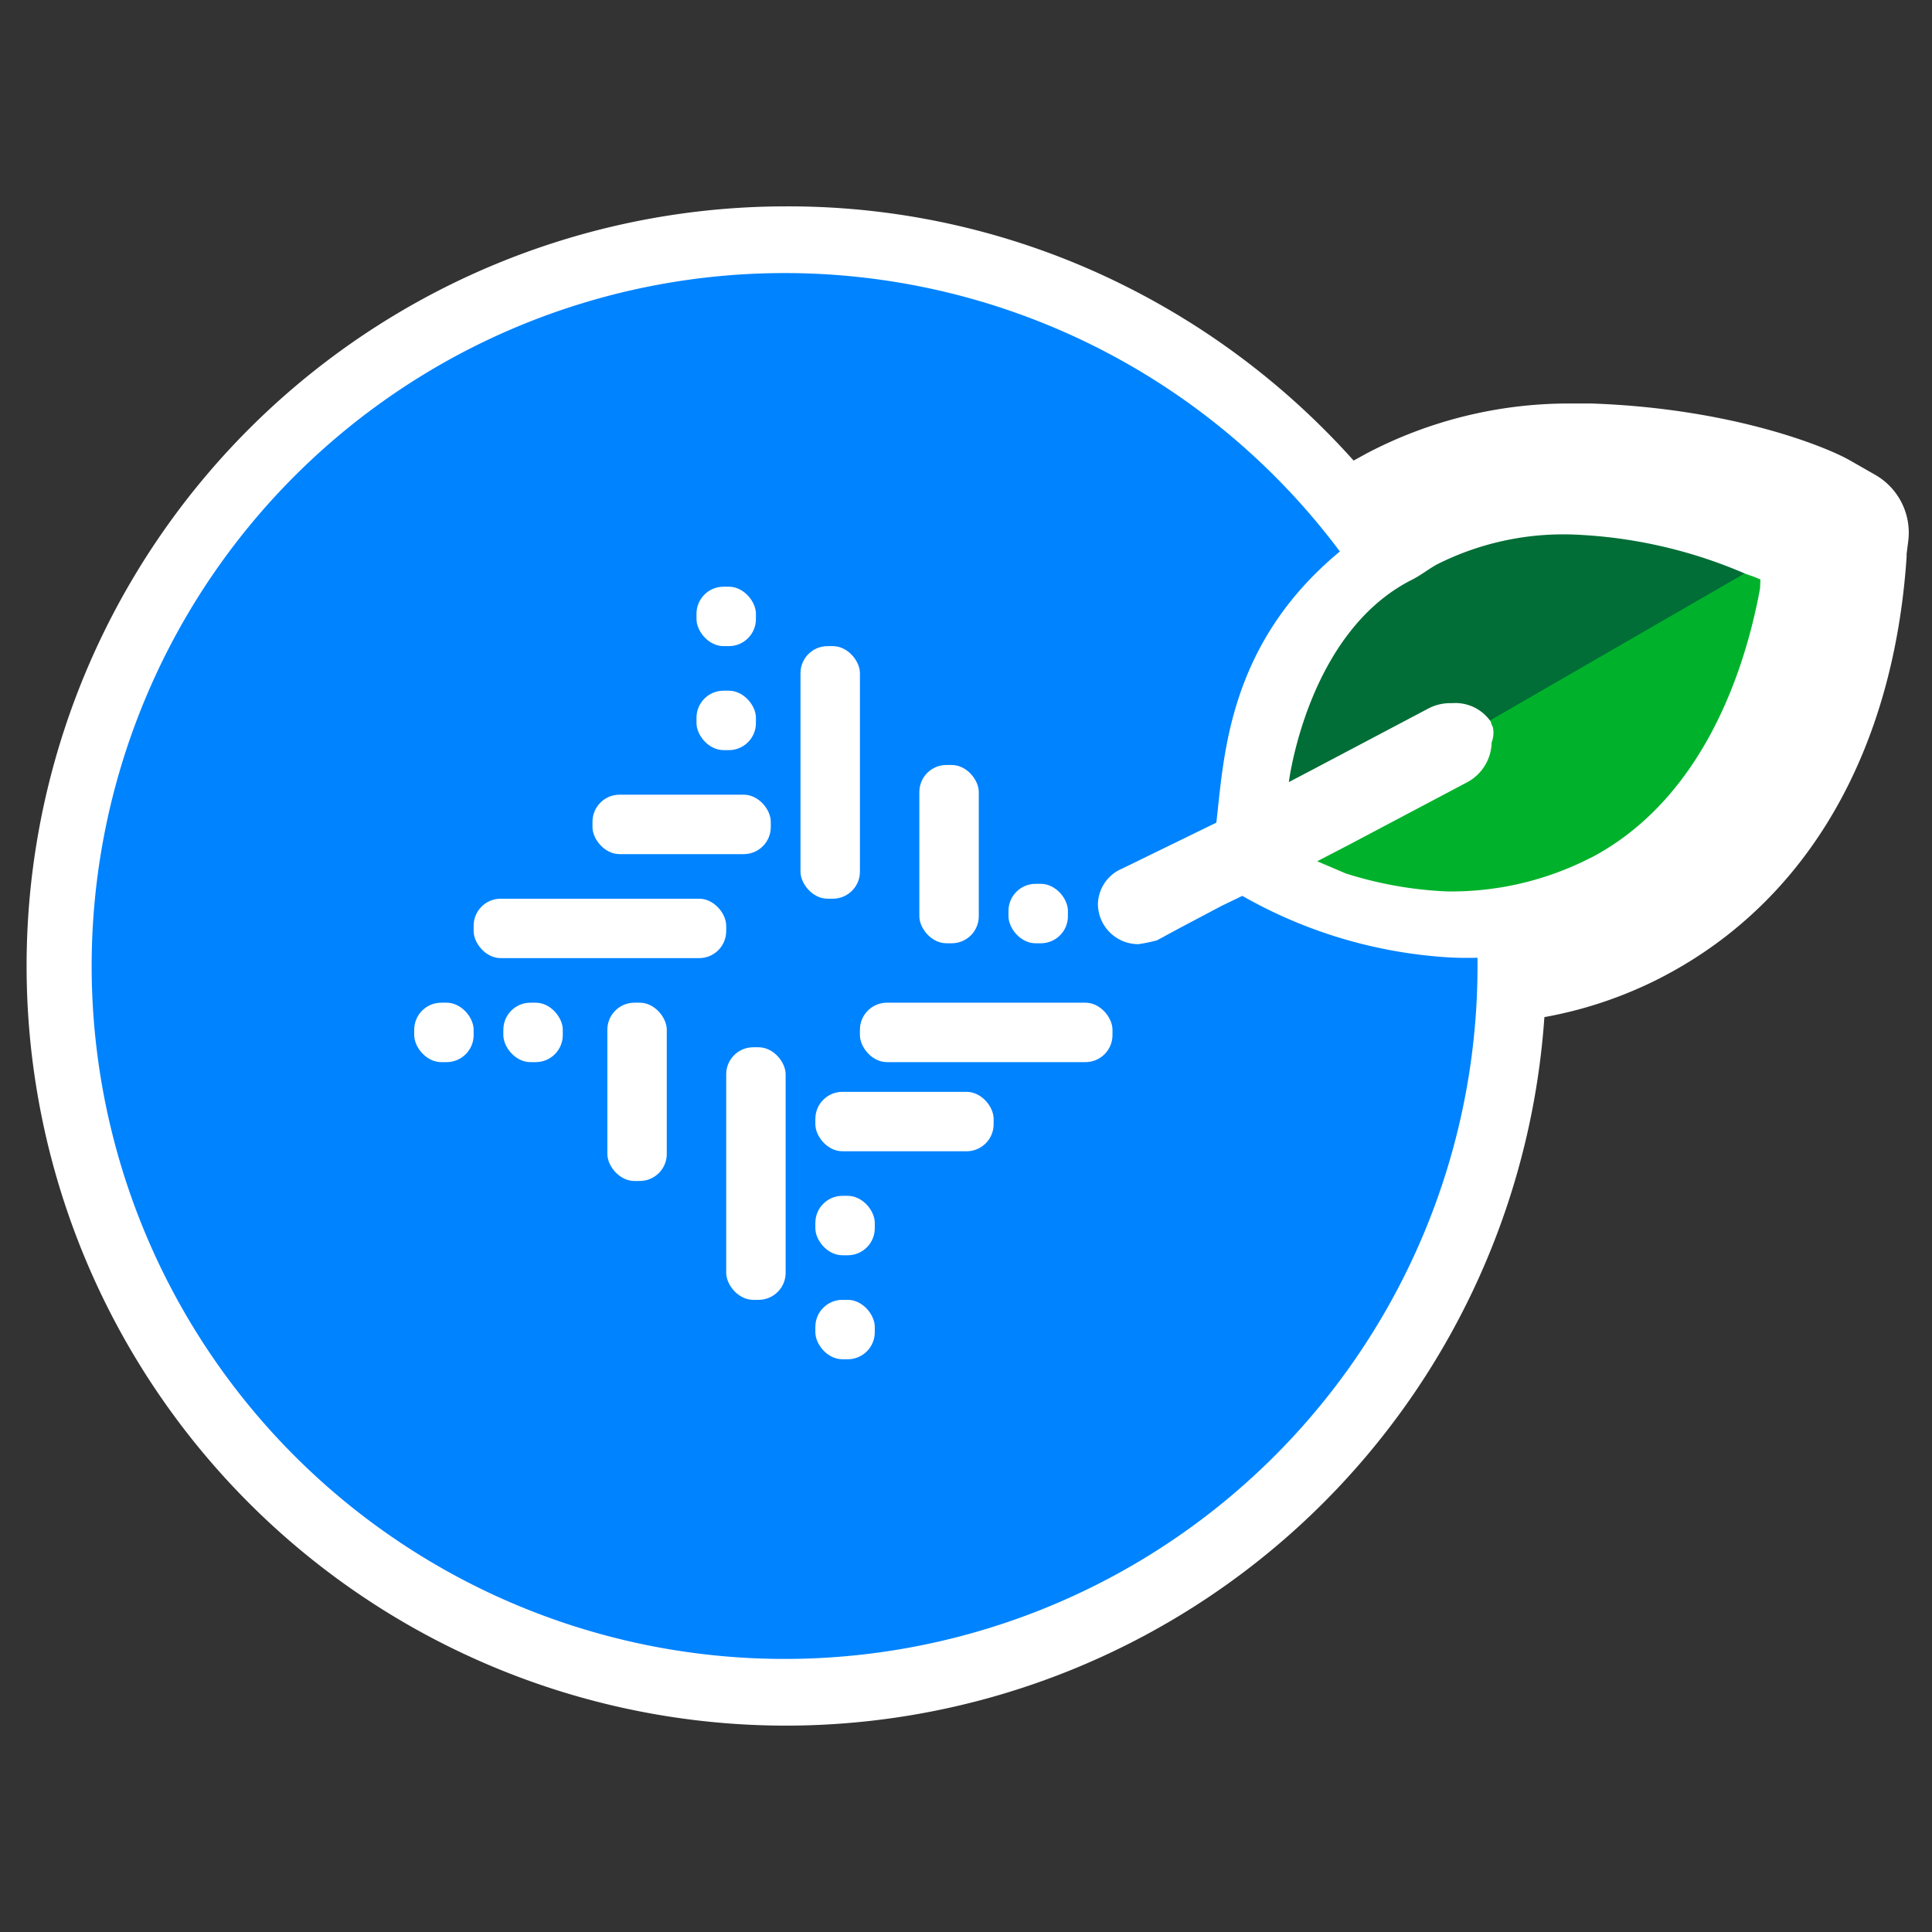 <svg xmlns="http://www.w3.org/2000/svg" id="Layer_1" data-name="Layer 1" viewBox="0 0 130.04 130.04"><rect x="0" y="0" width="130.04" height="130.04" fill="#333333" stroke="none"/><defs><style>.cls-1{fill:#fff}.cls-2{fill:#0083ff}.cls-3{fill:#006e36}.cls-4{fill:#00b22b}</style></defs><title>Tanie_Rif_Tokens_August2020</title><path d="M52.92,116.15a51.13,51.13,0,0,1,0-102.26,50.59,50.59,0,0,1,23.25,5.58A51.6,51.6,0,0,1,91.11,31l0.91-.5a29.29,29.29,0,0,1,13.91-3.34l1.23,0c9.36,0.33,15.7,2.88,17.36,3.83l1.75,1a4.49,4.49,0,0,1,2.17,4.44l-0.11.86V37.5c-0.88,13.07-6.65,23.07-16.24,28.15-0.58.31-1.12,0.57-1.66,0.81a27.88,27.88,0,0,1-6.48,2A51.2,51.2,0,0,1,52.92,116.15Z" class="cls-1"/><path d="M99.45,65A46.64,46.64,0,1,1,52.81,18.38,46.64,46.64,0,0,1,99.45,65" class="cls-2"/><rect width="4" height="4" x="46.88" y="39.49" class="cls-1" rx="1.82" ry="1.82"/><rect width="4" height="4" x="46.88" y="46.49" class="cls-1" rx="1.82" ry="1.82"/><rect width="4" height="4" x="27.88" y="67.49" class="cls-1" rx="1.82" ry="1.82"/><rect width="4" height="4" x="33.88" y="67.49" class="cls-1" rx="1.82" ry="1.82"/><rect width="12" height="4" x="39.88" y="53.49" class="cls-1" rx="1.82" ry="1.82"/><rect width="4" height="12" x="40.88" y="67.49" class="cls-1" rx="1.82" ry="1.82"/><rect width="17" height="4" x="57.88" y="67.49" class="cls-1" rx="1.82" ry="1.82"/><rect width="17" height="4" x="31.88" y="60.49" class="cls-1" rx="1.82" ry="1.82"/><rect width="4" height="4" x="67.88" y="59.49" class="cls-1" rx="1.82" ry="1.82"/><rect width="12" height="4" x="54.88" y="73.49" class="cls-1" rx="1.82" ry="1.82"/><rect width="4" height="4" x="54.88" y="80.49" class="cls-1" rx="1.82" ry="1.82"/><rect width="4" height="4" x="54.88" y="87.49" class="cls-1" rx="1.82" ry="1.82"/><rect width="4" height="17" x="53.88" y="43.49" class="cls-1" rx="1.82" ry="1.82"/><rect width="4" height="17" x="48.88" y="70.49" class="cls-1" rx="1.82" ry="1.82"/><rect width="4" height="12" x="61.88" y="51.49" class="cls-1" rx="1.82" ry="1.82"/><path d="M85.54,57.54l32.4-18.74s0.71-6.71-11.81-6.58S86.52,40.54,85.57,47.91s0,9.64,0,9.64" class="cls-3"/><path d="M118.46,38L86.05,56.72s-0.71,6.7,11.81,6.58S117.48,55,118.42,47.62s0-9.64,0-9.64" class="cls-4"/><path d="M122.28,34.92c-0.79-.46-6.39-2.92-15.28-3.24a25.17,25.17,0,0,0-12.88,2.8,22.89,22.89,0,0,0-3.49,2.28c-8,6.32-8.23,14.11-8.76,18.61l-6.35,3.1a2.64,2.64,0,0,0-1.62,2.44,2.72,2.72,0,0,0,2.73,2.64,10.75,10.75,0,0,0,1.25-.26h0v0h0l1.42-.77,2.91-1.54,1.41-.68a31.94,31.94,0,0,0,14.07,4.15,24.34,24.34,0,0,0,10.92-2.05c0.47-.21.94-0.44,1.39-0.68,13.17-7,13.74-22.86,13.88-24.77l0.13-1Zm-3.81,4.59v0.07c-0.91,5-3.59,14-11.3,18.11l-0.21.1A20.54,20.54,0,0,1,97.4,60a26.07,26.07,0,0,1-6.82-1.21l-1.92-.82,2.12-1.1,7.94-4.2a3.11,3.11,0,0,0,1.68-2.7,1.83,1.83,0,0,0,.09-1,3.1,3.1,0,0,0-.13-0.29l0-.08,0,0a2.89,2.89,0,0,0-2.64-1.27,3.15,3.15,0,0,0-1.6.37l-7.88,4.16-1.49.78S88,42.53,95.08,39c0.55-.28,1.05-0.68,1.62-1a18.9,18.9,0,0,1,9.65-2,32.34,32.34,0,0,1,11.18,2.64L118,38.8,118.49,39Z" class="cls-1"/></svg>